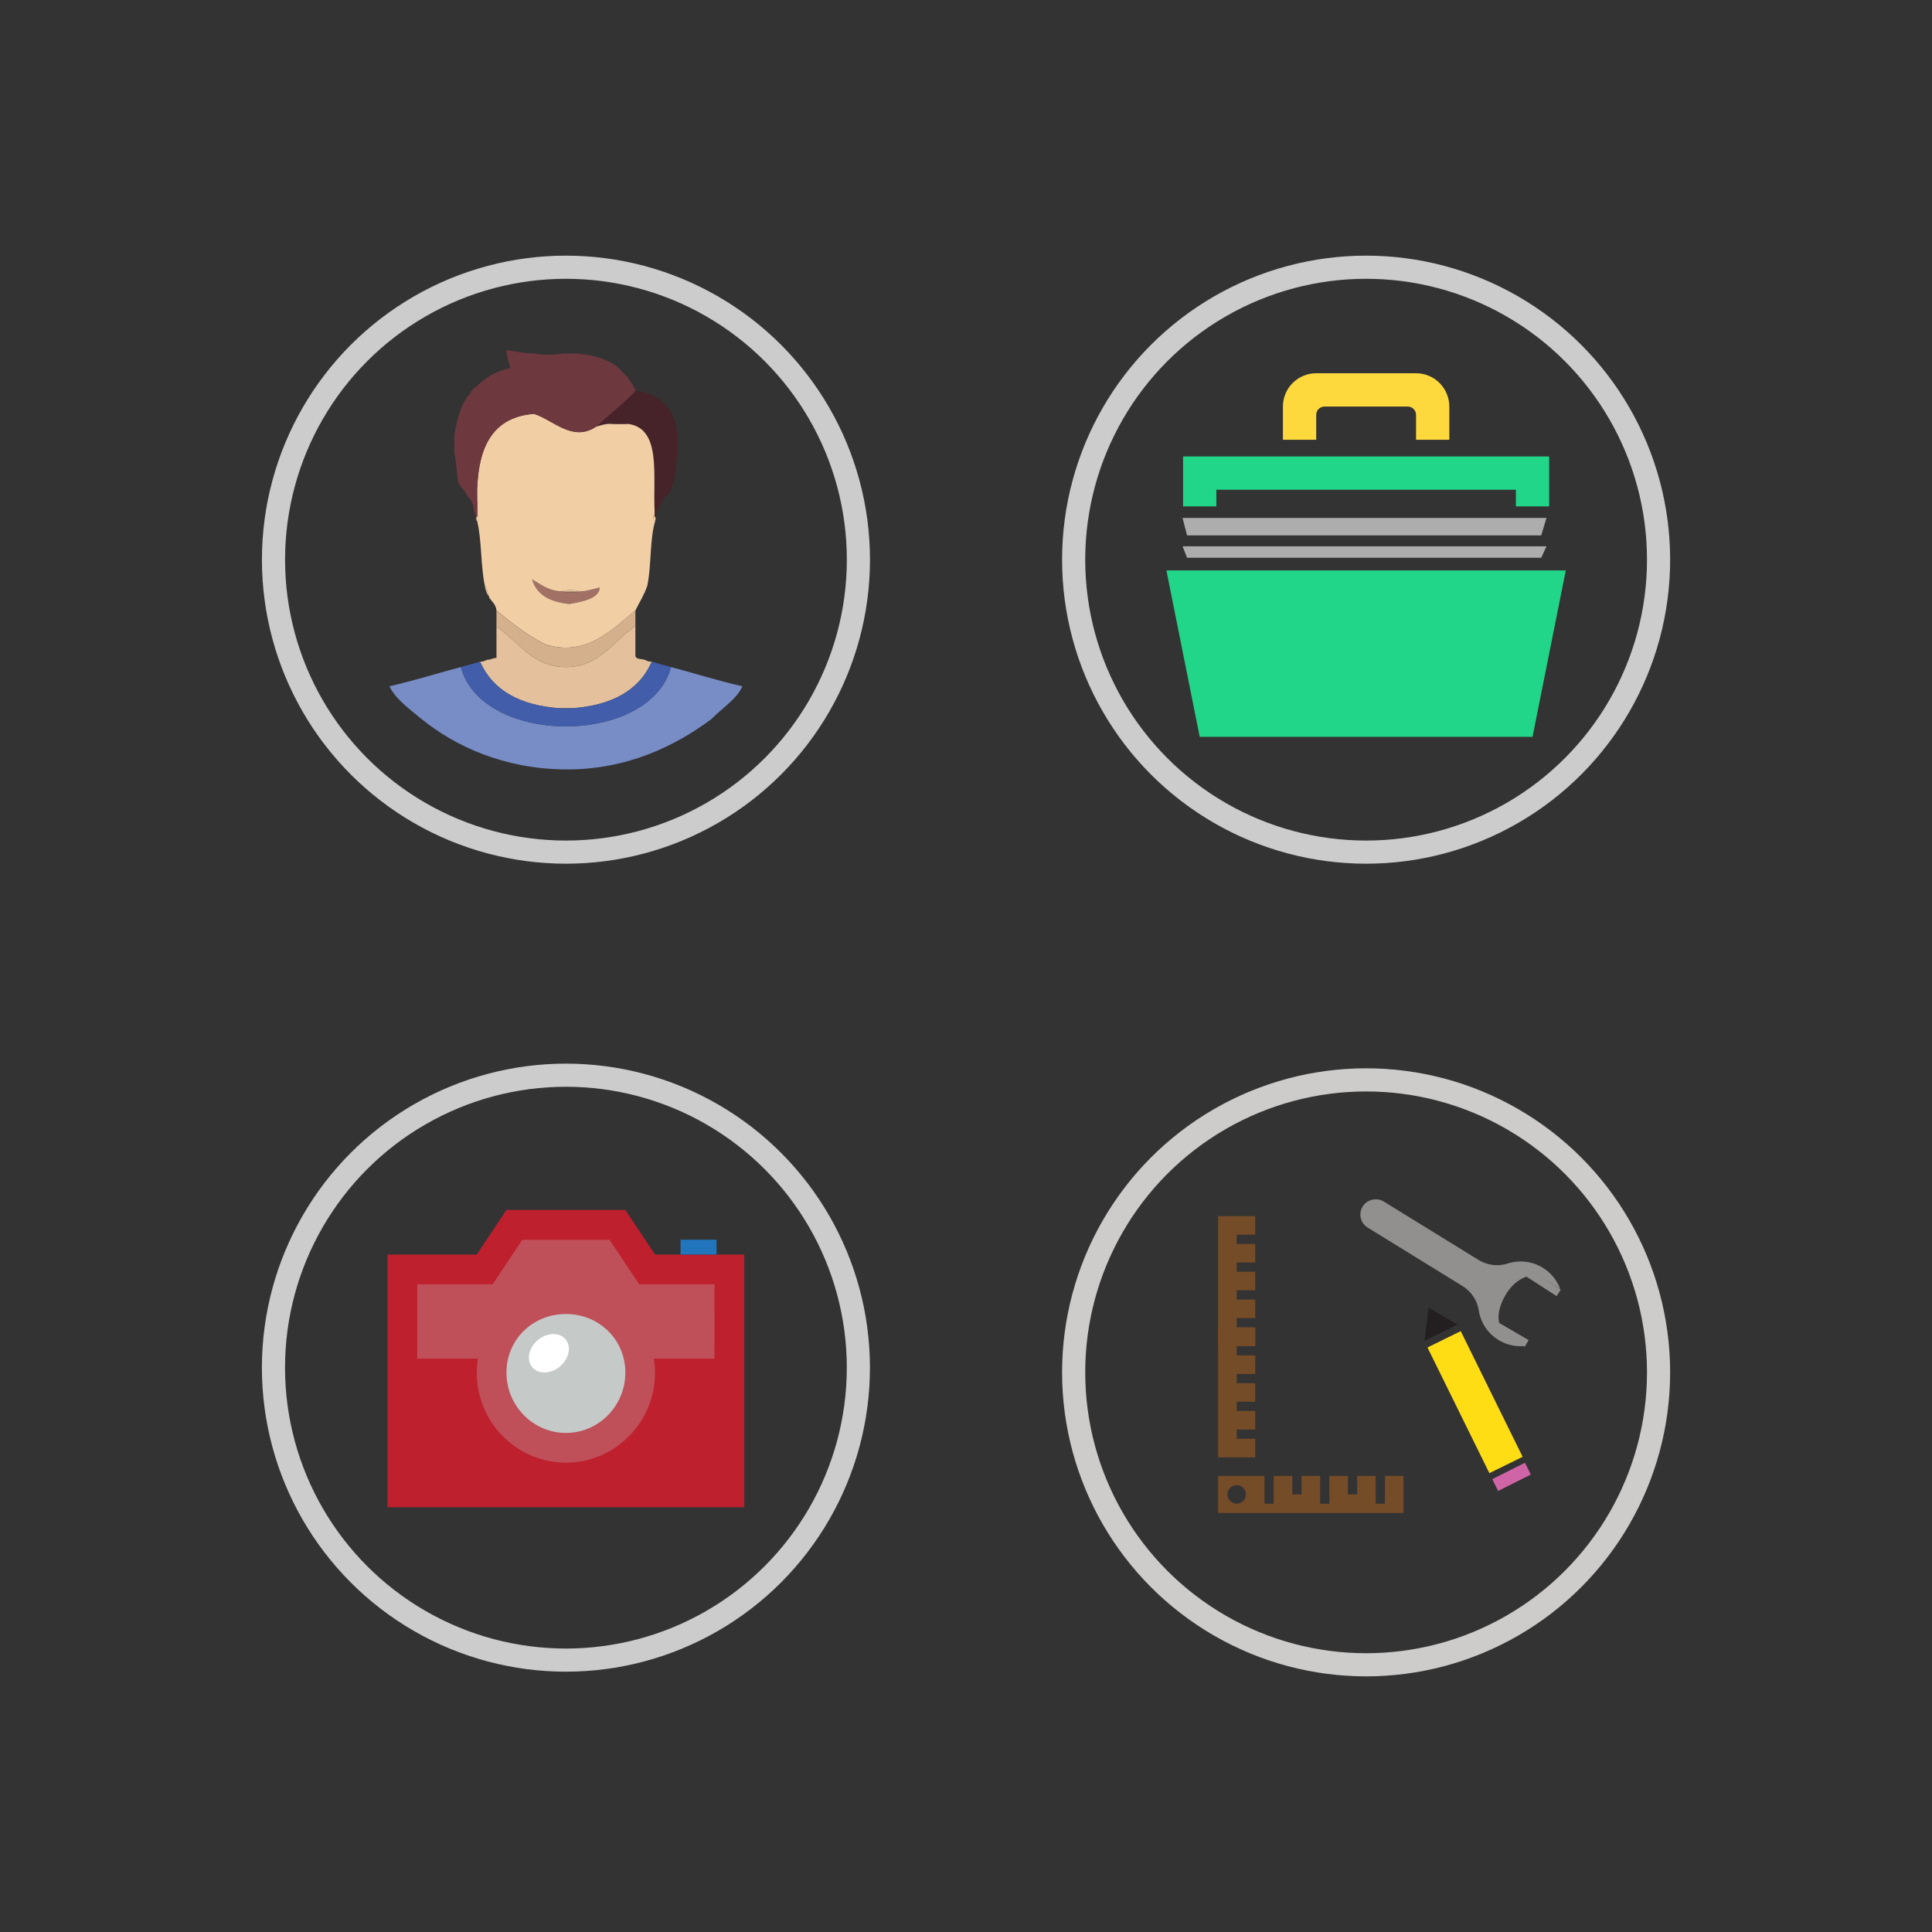 <?xml version="1.0" encoding="utf-8"?>
<!-- Generator: Adobe Illustrator 16.0.0, SVG Export Plug-In . SVG Version: 6.00 Build 0)  -->
<!DOCTYPE svg PUBLIC "-//W3C//DTD SVG 1.1//EN" "http://www.w3.org/Graphics/SVG/1.1/DTD/svg11.dtd">
<svg version="1.1" id="Layer_1" xmlns="http://www.w3.org/2000/svg" xmlns:xlink="http://www.w3.org/1999/xlink" x="0px" y="0px"
	 width="144px" height="144px" viewBox="0 0 144 144" enable-background="new 0 0 144 144" xml:space="preserve">
<rect x="0" y="0" width="144" height="144" fill="#333333" stroke="none"/>
<polygon fill="#BE202E" points="48.826,93.509 46.611,90.184 37.747,90.184 35.531,93.509 28.883,93.509 28.883,112.34 
	55.474,112.34 55.474,93.509 "/>
<path fill="#BF4F59" d="M53.258,101.263h-4.52c0.646,4.159-2.561,7.756-6.558,7.756c-4.002,0-7.205-3.599-6.562-7.756h-4.52v-5.54
	h5.618l2.218-3.323h6.492l2.214,3.324h5.617L53.258,101.263L53.258,101.263z"/>
<path fill="#C5C9C7" d="M42.18,97.938c-2.485,0-4.433,1.918-4.433,4.364c0,2.479,1.989,4.501,4.433,4.501
	c2.442,0,4.431-2.02,4.431-4.501C46.611,99.856,44.664,97.938,42.18,97.938z"/>
<path fill="#FFFFFF" d="M41.696,101.876c-0.701,0.56-1.618,0.556-2.053-0.004c-0.432-0.562-0.215-1.469,0.485-2.025
	c0.7-0.557,1.617-0.552,2.051,0.008C42.612,100.413,42.396,101.319,41.696,101.876z"/>
<g id="circle_7_">
	<circle fill="none" stroke="#CDCCCC" stroke-width="1.724" stroke-miterlimit="10" cx="42.18" cy="101.937" r="21.798"/>
</g>
<rect x="50.725" y="92.399" fill="#2075BC" width="2.684" height="1.107"/>
<g id="Layer_1_5_">
	<g id="Layer_1_6_">
		<path fill="#6E383F" d="M35.573,36.297c0,0.363,0,0.727,0,1.09C35.458,37.18,35.458,36.505,35.573,36.297z"/>
		<path fill="#EFCC9B" d="M41.91,44.063c0.25-0.111,0.973-0.111,1.226,0C42.727,44.063,42.318,44.063,41.91,44.063z"/>
		<path fill="#B58E7D" d="M41.637,44.063c0.091,0,0.179,0,0.273,0c0.408,0,0.816,0,1.226,0c0.137,0,0.273,0,0.41,0
			C43.066,44.178,42.113,44.178,41.637,44.063z"/>
		<g id="XMLID_4_">
			<g>
				<path fill="#F2CEA5" d="M36.118,43.587c0.151,0.257,0.222,0.596,0.341,0.888C36.268,44.254,36.175,43.935,36.118,43.587z"/>
			</g>
		</g>
		<path fill="#788CC6" d="M50.017,49.72c1.779,0.468,3.481,1.016,5.315,1.43c-0.387,0.933-1.556,1.669-2.317,2.452
			c-2.652,1.981-6.288,3.79-10.903,3.746c-4.538-0.041-8.209-1.718-10.765-3.815c-0.836-0.686-1.915-1.487-2.317-2.383
			c1.833-0.42,3.538-0.962,5.317-1.432C35.931,55.616,48.431,55.612,50.017,49.72z"/>
		<path fill="#452328" d="M47.357,29.143c0.069,0,0.137,0,0.206,0c1.776,0.339,2.824,1.402,2.929,3.409c0,0.43,0,0.86,0,1.293
			c-0.092,1.088-0.232,2.13-0.612,2.93c-0.305,0.127-0.522,0.339-0.613,0.681c-0.129,0.37-0.355,0.645-0.411,1.091
			c-0.147,0.01-0.029-0.243-0.066-0.342c-0.15-2.71,0.546-6.268-1.977-6.607c-0.252-0.113-0.974-0.113-1.226,0
			c-0.482-0.028-0.798,0.113-1.159,0.203C45.399,30.906,46.453,30.098,47.357,29.143z"/>
		<path fill="#6E383F" d="M35.029,29.347c0.096-0.243,0.275-0.405,0.475-0.546C35.343,28.98,35.253,29.233,35.029,29.347z"/>
		<path fill="#452328" d="M49.268,37.456c0.091-0.342,0.309-0.554,0.613-0.681C49.626,36.952,49.433,37.19,49.268,37.456z"/>
		<path fill="#A17165" d="M43.543,44.063c0.4-0.074,0.776-0.178,1.16-0.271c-0.05,0.838-1.313,1.049-2.249,1.227
			c-1.406-0.138-2.448-0.64-2.795-1.84c0.604,0.353,1.127,0.783,1.977,0.887C42.113,44.178,43.066,44.178,43.543,44.063z"/>
		<path fill="#F2CEA5" d="M35.573,36.297c0.128-3.098,1.229-5.221,4.224-5.451c1.402,0.425,2.877,2.139,4.634,0.953
			c0.363-0.089,0.675-0.231,1.159-0.204c0.407,0,0.817,0,1.226,0c2.522,0.34,1.826,3.898,1.977,6.609
			c-0.115,0.046-0.137,0.802,0.068,0.545c-0.45,1.392-0.292,3.388-0.615,4.906c-0.224,0.682-0.587,1.229-0.883,1.839
			c-1.664,1.327-3.618,3.531-6.745,2.521c-1.356-0.689-2.498-1.592-3.613-2.521c-0.05-0.449-0.343-0.655-0.545-0.953
			c0-0.022,0-0.046,0-0.068c-0.118-0.292-0.186-0.631-0.338-0.886c-0.296-1.452-0.214-3.284-0.546-4.701
			c0.112-0.009,0.112-0.467,0-0.477c0-0.34,0-0.681,0-1.022C35.573,37.024,35.573,36.661,35.573,36.297z M41.637,44.063
			c-0.852-0.102-1.375-0.534-1.978-0.884c0.347,1.197,1.39,1.701,2.795,1.839c0.937-0.178,2.201-0.388,2.249-1.227
			c-0.383,0.093-0.758,0.196-1.157,0.272c-0.137,0-0.273,0-0.41,0c-0.252-0.112-0.976-0.112-1.228,0
			C41.816,44.063,41.728,44.063,41.637,44.063z"/>
		<path fill="#452328" d="M45.587,31.595c0.252-0.112,0.973-0.112,1.227,0C46.407,31.595,45.997,31.595,45.587,31.595z"/>
		<path fill="#6E383F" d="M47.126,28.614c-0.127-0.141-0.23-0.308-0.309-0.482c-0.253-0.208-0.483-0.436-0.685-0.691
			c-0.749-0.637-1.812-0.96-3.066-1.09H41.91c-0.525,0.113-1.522,0.113-2.046,0c-0.783-0.014-1.448-0.143-2.11-0.273
			c-0.02,0.564,0.213,0.877,0.273,1.364c-1.088,0.208-1.852,0.737-2.523,1.362c-0.163,0.179-0.251,0.43-0.478,0.545
			c-0.67,0.737-0.953,1.862-1.158,3.065v1.362c0.166,0.711,0.151,1.601,0.327,2.3c0.145,0.158,0.281,0.326,0.41,0.502
			c0.095,0.136,0.178,0.278,0.264,0.421c0.005,0.008,0.009,0.017,0.014,0.025c0.09,0.084,0.159,0.184,0.219,0.29
			c0.063,0.089,0.104,0.191,0.136,0.3c0.001,0.004,0.002,0.006,0.004,0.013c0.042,0.111,0.059,0.22,0.059,0.321
			c0.063,0.206,0.121,0.416,0.204,0.597c0.054-0.015,0.081-0.058,0.068-0.135v-1.022c-0.112-0.206-0.112-0.882,0-1.09
			c0.128-3.097,1.229-5.221,4.224-5.45c1.403,0.425,2.878,2.14,4.634,0.954c0.972-0.894,2.022-1.703,2.929-2.657
			C47.333,28.918,47.197,28.797,47.126,28.614z"/>
		<path fill="#F2CEA5" d="M35.573,38.887c-0.059-0.08-0.09-0.184-0.068-0.341c0.054-0.017,0.079-0.058,0.068-0.137
			C35.684,38.418,35.684,38.877,35.573,38.887z"/>
		<path fill="#F2CEA5" d="M48.858,38.749c-0.203,0.257-0.182-0.499-0.069-0.545c0.04,0.101-0.077,0.353,0.069,0.341
			C48.858,38.615,48.858,38.681,48.858,38.749z"/>
		<path fill="#D4B08C" d="M37.004,45.495c1.114,0.93,2.255,1.833,3.61,2.521c3.127,1.011,5.082-1.195,6.744-2.521
			c0,0.363,0,0.727,0,1.09c0,0.022,0,0.045,0,0.068c-1.629,1.121-2.685,3.066-5.176,3.066c-2.515,0-3.505-1.908-5.179-2.998
			C37.004,46.313,37.004,45.903,37.004,45.495z"/>
		<path fill="#E4C19C" d="M48.039,49.176c0.168,0.061,0.295,0.157,0.545,0.135c-0.961,2.171-3.003,3.263-5.927,3.476
			c-0.316,0-0.636,0-0.953,0c-2.927-0.21-4.965-1.306-5.929-3.476c0.25,0.022,0.378-0.074,0.546-0.135
			c0.272,0,0.409-0.137,0.683-0.137c0-0.771,0-1.545,0-2.316c1.674,1.09,2.664,2.997,5.177,2.997c2.491,0,3.546-1.945,5.178-3.065
			c0,0.749,0,1.498,0,2.248C47.423,49.156,47.8,49.096,48.039,49.176z"/>
		<path fill="#6E383F" d="M40.347,27.329c0.661,0,1.318,0,1.979,0C41.819,27.442,40.853,27.442,40.347,27.329z"/>
		<g id="XMLID_3_">
			<g>
				<path fill="#425EAB" d="M48.584,49.31c0.455,0.164,0.963,0.266,1.433,0.41c-1.586,5.892-14.087,5.897-15.67,0
					c0.467-0.146,0.976-0.247,1.43-0.41c0.966,2.172,3,3.267,5.929,3.476c0.16,0.113,0.791,0.113,0.951,0
					C45.581,52.573,47.624,51.485,48.584,49.31z"/>
				<path fill="#425EAB" d="M41.706,52.787h0.952C42.497,52.899,41.867,52.899,41.706,52.787z"/>
			</g>
		</g>
	</g>
</g>
<g id="circle_6_">
	<circle fill="none" stroke="#CDCCCC" stroke-width="1.725" stroke-miterlimit="10" cx="42.183" cy="41.715" r="21.798"/>
</g>
<g id="circle_5_">
	<circle fill="none" stroke="#CCCCCC" stroke-width="1.725" stroke-miterlimit="10" cx="101.822" cy="41.715" r="21.798"/>
</g>
<path fill="#FED93E" d="M98.102,27.82c-1.37,0-2.481,1.112-2.481,2.482v2.478h2.481v-1.858c0-0.342,0.277-0.62,0.619-0.62h6.201
	c0.344,0,0.622,0.278,0.622,0.62v1.858h2.479v-2.478c0-1.37-1.113-2.482-2.479-2.482H98.102z"/>
<polygon fill="#1C194F" points="113.677,44.996 112.19,52.44 91.454,52.44 89.966,44.996 "/>
<polygon fill="#22D689" points="116.704,42.518 86.938,42.518 89.42,54.92 114.225,54.92 "/>
<polygon fill="#22D689" points="115.464,34.022 115.464,37.743 112.987,37.743 112.987,36.502 90.659,36.502 90.659,37.743 
	88.179,37.743 88.179,34.022 "/>
<polygon fill="#ADADAD" points="114.874,39.906 88.476,39.906 88.141,38.602 115.267,38.602 "/>
<polygon fill="#ADADAD" points="114.874,41.572 88.476,41.572 88.141,40.718 115.267,40.718 "/>
<g id="circle_4_">
	<circle fill="none" stroke="#CDCCCB" stroke-width="1.725" stroke-miterlimit="10" cx="101.822" cy="102.286" r="21.798"/>
</g>
<g>
	<path fill="#754C28" d="M92.865,111.384c0,0.38-0.309,0.691-0.69,0.691c-0.383,0-0.69-0.312-0.69-0.691
		c0-0.383,0.308-0.69,0.69-0.69C92.557,110.693,92.865,111.001,92.865,111.384z M90.793,108.621h2.764v-1.382h-1.382v-0.691h1.382
		v-1.382h-1.382v-0.69h1.382v-1.38h-1.382v-0.691h1.382v-1.383h-1.382v-0.69h1.382v-1.382h-2.764V108.621z M104.61,110.003h-1.382
		v2.072h-0.69v-2.072h-1.384v1.381h-0.689v-1.381h-1.383v2.072h-0.689v-2.072H97.01v1.381H96.32v-1.381h-1.383v2.072h-0.69v-2.072
		h-3.454v2.763h13.817V110.003z"/>
	<polygon fill="#754C28" points="90.793,100.314 93.557,100.314 93.557,98.934 92.175,98.934 92.175,98.242 93.557,98.242 
		93.557,96.859 92.175,96.859 92.175,96.17 93.557,96.17 93.557,94.788 92.175,94.788 92.175,94.098 93.557,94.098 93.557,92.716 
		92.175,92.716 92.175,92.026 93.557,92.026 93.557,90.643 90.793,90.643 	"/>
</g>
<g>
	<g>
		<polygon fill="#FFDD15" points="111.023,109.797 111.12,109.746 111.023,109.795 		"/>
		<polygon fill="#231F20" points="106.484,97.474 106.165,99.946 108.641,98.726 		"/>
		<polygon fill="#FFDD15" points="111.011,109.803 111.023,109.797 111.023,109.795 111.12,109.746 111.139,109.738 111.12,109.746 
			113.488,108.583 108.874,99.214 106.396,100.434 		"/>
	</g>
	
		<rect x="111.306" y="109.576" transform="matrix(0.894 -0.448 0.448 0.894 -37.375 62.151)" fill="#CF65A6" width="2.727" height="0.983"/>
</g>
<g>
	<path fill="#928F8F" d="M112.18,94.231c-0.668,0.157-1.387,0.042-1.973-0.319l-7.074-4.36c-0.521-0.323-1.26-0.142-1.576,0.383
		c-0.158,0.265-0.203,0.577-0.125,0.876c0.072,0.285,0.252,0.529,0.505,0.685l7.073,4.36c0.649,0.399,1.09,1.063,1.209,1.816
		c0.144,0.915,0.676,1.715,1.463,2.2c0.606,0.374,1.307,0.527,2.004,0.446l-1.727-1.064c-0.312-0.651-0.416-1.363,0.069-2.381
		c0.503-1.052,1.33-1.829,2.542-1.852l1.725,1.064c-0.238-0.651-0.688-1.216-1.298-1.592c-0.787-0.484-1.743-0.602-2.622-0.317
		L112.18,94.231z"/>
	
		<rect x="114.656" y="94.069" transform="matrix(-0.541 0.841 -0.841 -0.541 257.471 50.592)" fill="#928F8F" width="0.568" height="2.866"/>
	
		<rect x="112.295" y="97.926" transform="matrix(-0.504 0.864 -0.864 -0.504 255.14 52.216)" fill="#928F8F" width="0.568" height="2.867"/>
</g>
</svg>
